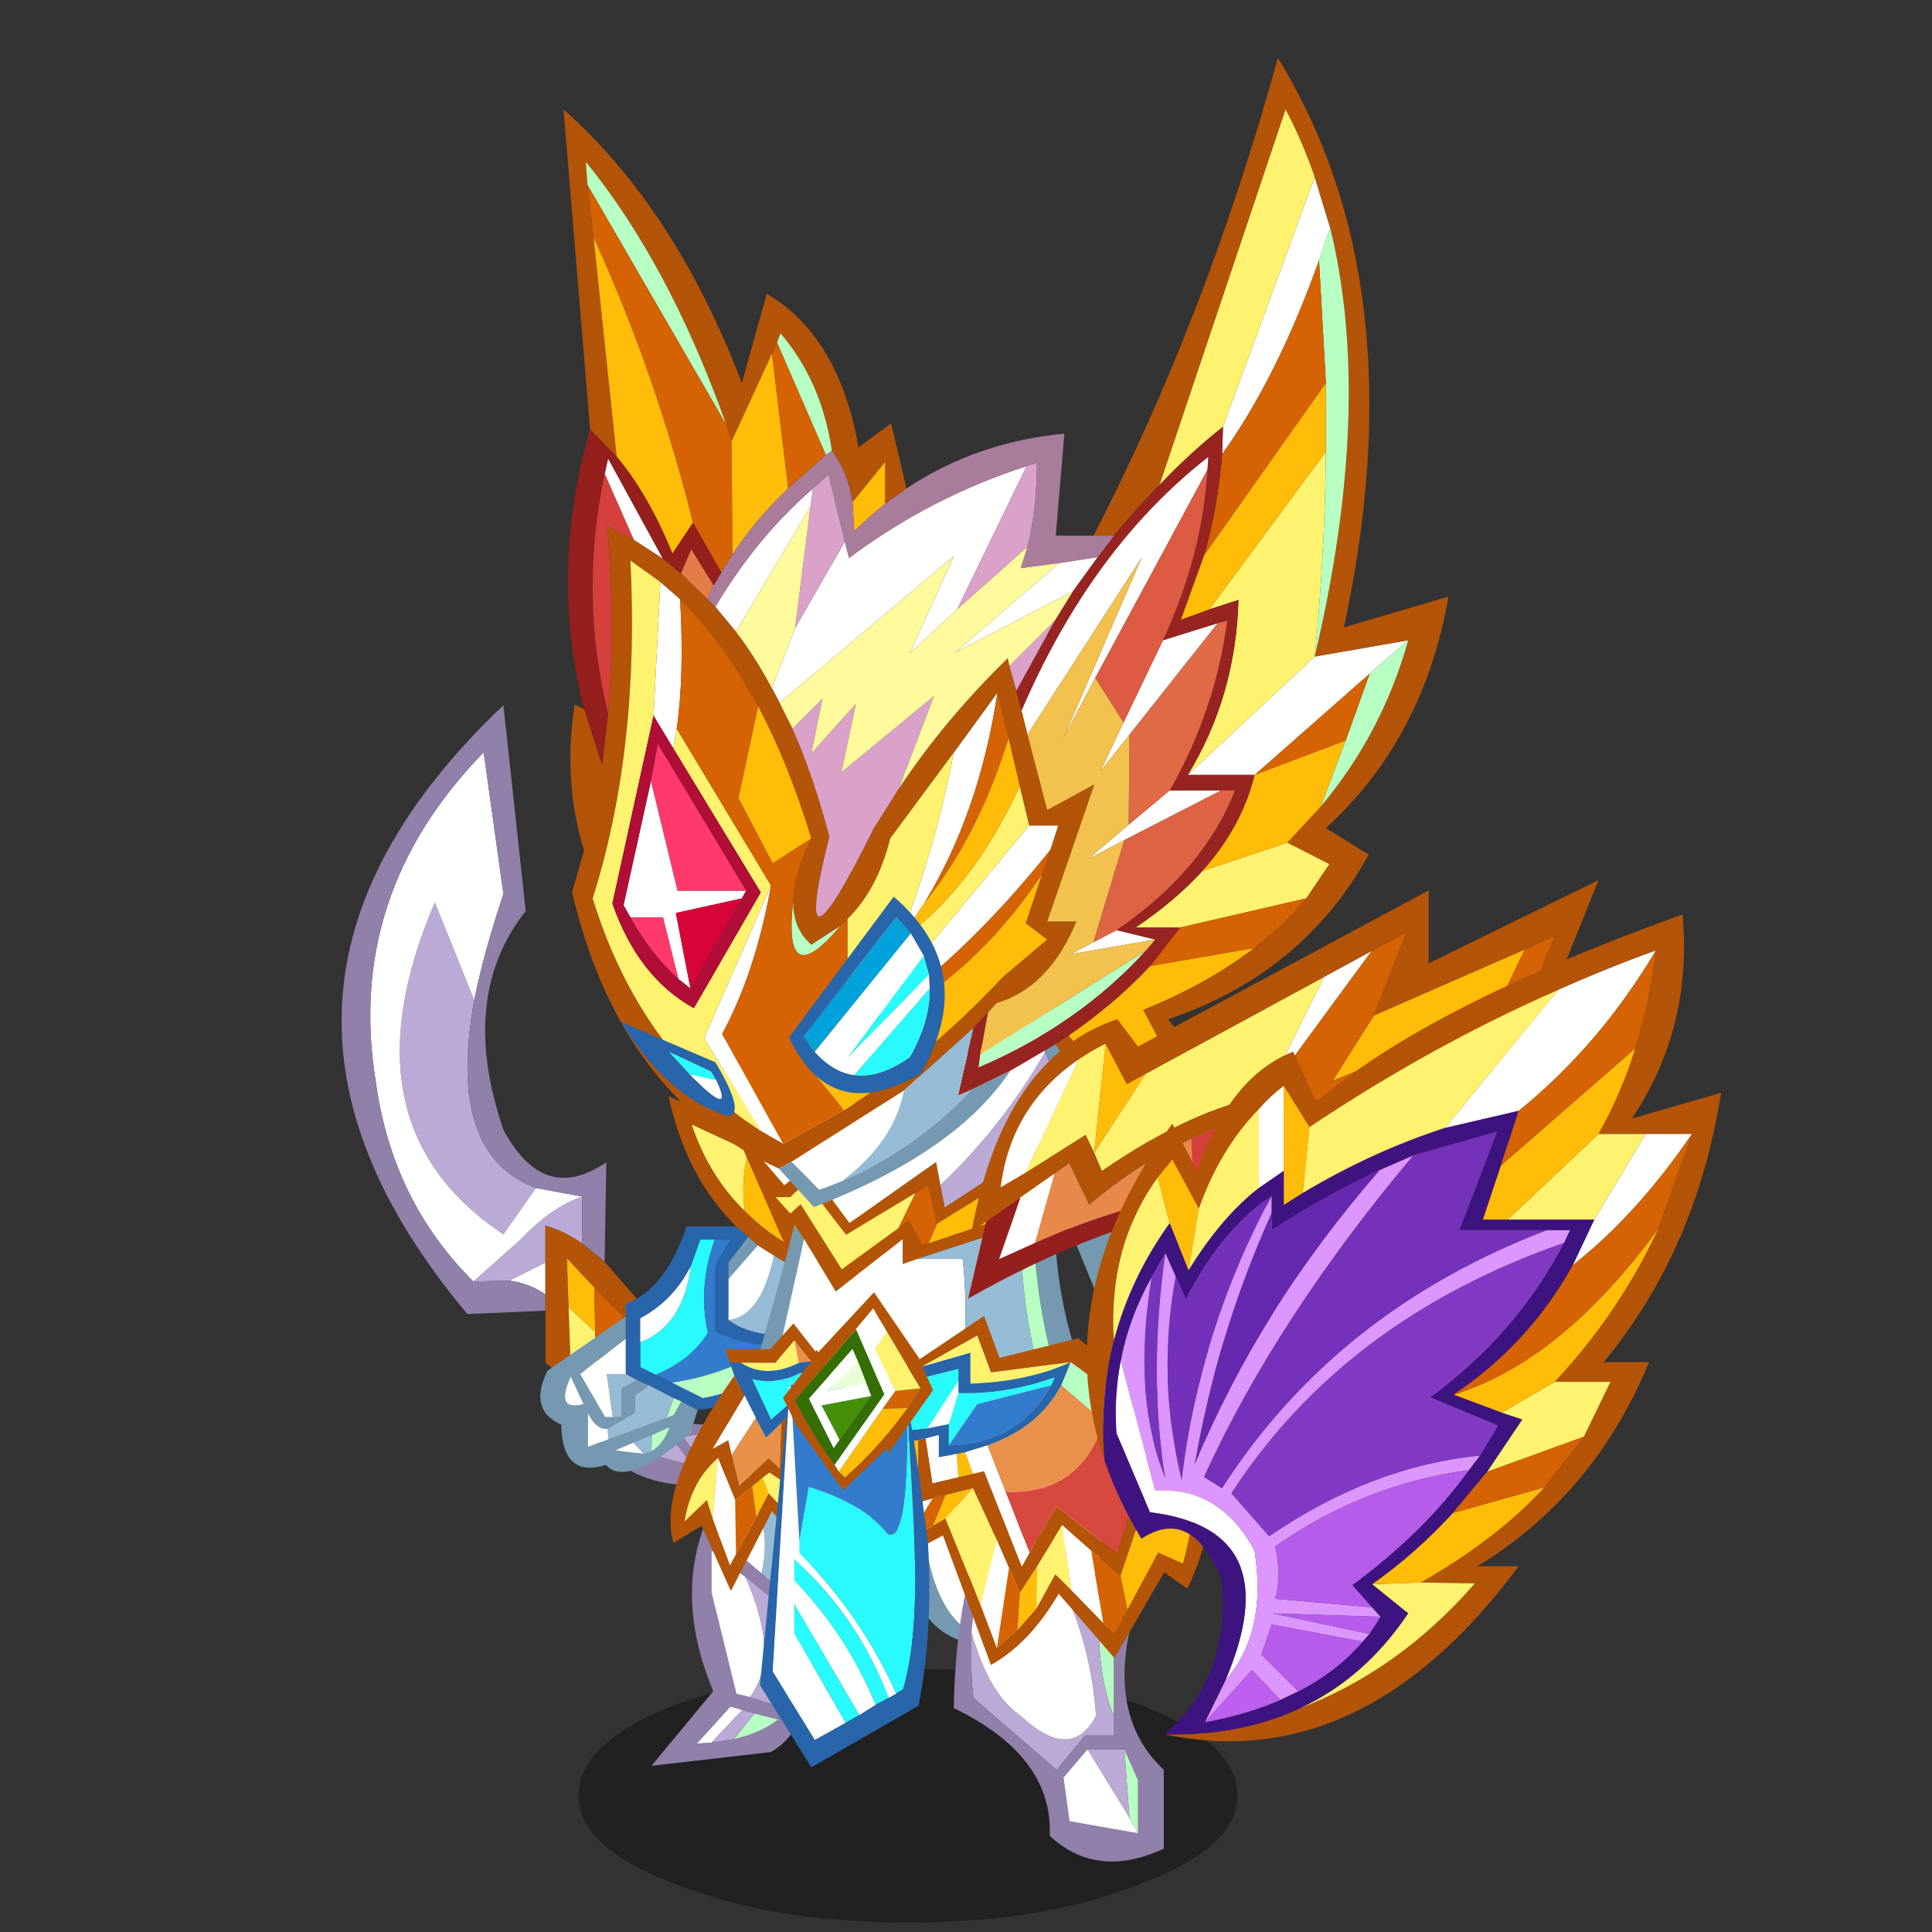 <svg xmlns:ffdec="https://www.free-decompiler.com/flash" xmlns:xlink="http://www.w3.org/1999/xlink" ffdec:objectType="frame" height="90" width="90" xmlns="http://www.w3.org/2000/svg"><rect width="100%" height="100%" fill="#333333" stroke="none"/><use ffdec:characterId="1" height="9.8" transform="matrix(.553 0 0 1.207 26.954 77.735)" width="55.5" xlink:href="#a"/><use ffdec:characterId="3" height="45.5" transform="translate(15.9 32.85) scale(.799)" width="24.85" xlink:href="#b"/><use ffdec:characterId="5" height="26.8" transform="translate(25.15 47.15) scale(.799)" width="21" xlink:href="#c"/><use ffdec:characterId="7" height="30" transform="translate(41.55 62.75) scale(.799)" width="15.85" xlink:href="#d"/><use ffdec:characterId="9" height="29.8" transform="translate(33.9 46.9) scale(.799)" width="22.6" xlink:href="#e"/><use ffdec:characterId="11" height="22.85" transform="translate(30.35 64) scale(.799)" width="12.55" xlink:href="#f"/><use ffdec:characterId="13" height="67" transform="translate(26.25 2.7) scale(.799)" width="51.6" xlink:href="#g"/><use ffdec:characterId="15" height="20.35" transform="translate(39.65 61.3) scale(.799)" width="21.6" xlink:href="#h"/><use ffdec:characterId="17" height="15.6" transform="translate(31.25 61.65) scale(.799)" width="14.8" xlink:href="#i"/><use ffdec:characterId="19" height="50.2" transform="translate(45.1 41) scale(.799)" width="43.9" xlink:href="#j"/><use ffdec:characterId="21" height="27.7" transform="translate(35.4 60.2) scale(.799)" width="10.1" xlink:href="#k"/><defs><use ffdec:characterId="2" height="45.5" width="24.85" xlink:href="#l" id="b"/><use ffdec:characterId="4" height="26.8" width="21" xlink:href="#m" id="c"/><use ffdec:characterId="6" height="30" width="15.85" xlink:href="#n" id="d"/><use ffdec:characterId="8" height="29.8" width="22.6" xlink:href="#o" id="e"/><use ffdec:characterId="10" height="22.85" width="12.55" xlink:href="#p" id="f"/><use ffdec:characterId="12" height="67" width="51.6" xlink:href="#q" id="g"/><use ffdec:characterId="14" height="20.35" width="21.6" xlink:href="#r" id="h"/><use ffdec:characterId="16" height="15.6" width="14.8" xlink:href="#s" id="i"/><use ffdec:characterId="18" height="50.2" width="43.9" xlink:href="#t" id="j"/><use ffdec:characterId="20" height="27.7" width="10.1" xlink:href="#u" id="k"/><g id="l" fill-rule="evenodd"><path d="m11.35 28.15-1.9 2.7q-9.55-6.35-4-19.35l2.3 5.7q-1.65 9 3.6 10.95M7.7 33.6l2.7-2.4q1.85-1.95 3.65-2.55v2.75q-1.05-.75-2.15-1.05v2.15l-2.1 1.05-2.1.05m12.8 10.75-1.9-.5.75-1.05 1.15 1.55m1.95.3-.8.3-1.75-2.3 3.95-.65-1.4 2.65" fill="#bbaad5"/><path d="m7.75 17.2-2.3-5.7q-5.55 13 4 19.35l1.9-2.7 2.7.5q-1.8.6-3.65 2.55l-2.7 2.4Q2.95 28.9 2 21.9.25 11 8.3 2.75L9.45 11q-1.15 3.45-1.7 6.2m4.15 17.15q-.95-.65-2.1-.8l2.1-1.05v1.85" fill="#fff"/><path d="M11.35 28.15Q6.1 26.2 7.75 17.2q.55-2.75 1.7-6.2L8.3 2.75Q.25 11 2 21.9q.95 7 5.7 11.7l2.1-.05q1.15.15 2.1.8v.95l-4.55.2Q-8.3 16.85 9.45 0l1.3 12q-3.95 5-1.3 12.75 2.35 4.4 6 1.9l-.1 5.8-1.3-1.05v-2.75l-2.7-.5m6 11.85q2 3.2 7.5 1.1l-2.3 4.3q-7.65.8-7.95-5l2.75 2.05V40m3.15 4.35-1.15-1.55-.75 1.05 1.9.5m1.95.3 1.4-2.65-3.95.65 1.75 2.3.8-.3" fill="#9080aa"/><path d="m15.35 32.45 2 2.3v7.7L14.6 40.4l-2.7-2.05v-8q1.1.3 2.15 1.05l1.3 1.05m-.6 1.5-1.6-1.7.1 2.85.1 2.8 1.5 1.25 1.55 1.3V35.6l-1.65-1.65" fill="#b35408"/><path d="m13.25 35.1-.1-2.85 1.6 1.7.05 2.6-1.55-1.45" fill="#ffbc09"/><path d="m14.85 39.15-1.5-1.25-.1-2.8 1.55 1.45.05 2.6" fill="#fff26f"/><path d="m14.75 33.95 1.65 1.65v4.85l-1.55-1.3-.05-2.6-.05-2.6" fill="#d56203"/></g><g id="m" fill-rule="evenodd"><path d="M10.2 13.25q-1 2.8-.4 5.45-1 1.6-3.05 2.45l-.9-.45v-1.45q2.5-.95 2.95-4.45l.55-1.55h.85" fill="#28faff"/><path d="M14.95 18.55q.7-1.5 1-3.5l-2.65-1.8H9.35L8.8 14.8q-1 2-2.95 3.05v2.85l.9.45.95.45 1.8.9q3.85-.65 5.45-3.95M5 17.75V17q2.3-.8 3.55-4.5h5.6L16.7 15l-1.65 5q-2.45 2.85-5.85 3.2l-.95-.5-.45-.2-1.45-.75-.7-.3L5 21.1v-3.35" fill="#2865aa"/><path d="m9.2 23.2-.45 1.4q-3.7 3.15-4.9 1.8-2.55.8-2.6-2.35-1.95-.85-.8-3.15L5 17.75v1.3L2.35 21.1l1.45 2.5h.95v-1.65l.9-.5.7.3-.8.6v1l-1.6.95q-.7.05-1.15-.95v2L4 24.9l3.4-1.25.4-.15.45-.8.95.5m-2.65 1.45-1.1.45-1.05.45 1.65.2.45-.15q.7-.4 1.05-1.4l-1 .45m-4-1.8-.75-1.6q-.95 2.05.75 1.6" fill="#7599b0"/><path d="M5 19.05v2.05H3.9l.35 2.5H3.8l-1.45-2.5L5 19.05m3.8-4.25q-.45 3.5-2.95 4.45v-1.4Q7.8 16.8 8.8 14.8M5.45 25.1l.6.65-1.65-.2 1.05-.45m-1.5-.8.05.6-1.2.45v-2q.45 1 1.15.95m-1.4-1.45q-1.7.45-.75-1.6l.75 1.6" fill="#fff"/><path d="M10.2 13.25h3.1l2.65 1.8q-.3 2-1 3.5-3.45 2.5-7.25 3.05l-.95-.45Q8.8 20.3 9.8 18.7q-.6-2.65.4-5.45" fill="#337bcd"/><path d="m5 21.1.65.35-.9.5v1.65h-.5l-.35-2.5H5m1.35.65 1.45.75-.4 1.15L4 24.9l-.05-.6 1.6-.95v-1l.8-.6m.2 2.9-.05.95-.45.15-.6-.65 1.1-.45" fill="#96bcd5"/><path d="M7.7 21.6q3.8-.55 7.25-3.05-1.6 3.3-5.45 3.95l-1.8-.9m.1.9.45.2-.45.8-.4.15.4-1.15m-1.3 3.1.05-.95 1-.45q-.35 1-1.05 1.4" fill="#b7ffc3"/><path d="M11.5 12.55Q8.55 9.7 7.5 4.9l3.45 1.5-.9-6.4Q17.45 3.95 21 12.55l-.05.15q-3-5.05-6.8-8.2-1.25-1.1-2.6-1.95V7.8l-2.7-1.25q1 3 3.1 5.05 2.7 2.7 7.25 3.85l-.45.75-2.05-.55-.55-.2-1.75-.8-.75-.45-.95-.6-.55-.5-.65-.55" fill="#b35408"/><path d="M11.95 11.6q-2.1-2.05-3.1-5.05l2.7 1.25V2.55q1.35.85 2.6 1.95-2.75 3.3-2.2 7.1" fill="#fff26f"/><path d="m11.5 12.55.65.55L11 14.6v3.35q.9.65 2.1.8l1.25.05 1.8-3.35.55.2-1.9 3.65q-2.45.4-4.6-.7v-3.8l1.3-2.25" fill="#2865aa"/><path d="m12.15 13.1.55.5-1.7 1.95v-.95l1.15-1.5m2.25 1.55 1.75.8-1.8 3.35-1.25-.05 1.3-4.1" fill="#7599b0"/><path d="m12.7 13.6.95.6q-.75 3.55-2.65 3.75v-2.4l1.7-1.95" fill="#fff"/><path d="m13.65 14.2.75.45-1.3 4.1q-1.2-.15-2.1-.8 1.9-.2 2.65-3.75" fill="#96bcd5"/><path d="M19.2 15.45q-4.55-1.15-7.25-3.85-.55-3.8 2.2-7.1 3.8 3.15 6.8 8.2l-1.75 2.75" fill="#ffbc09"/></g><g id="n" fill-rule="evenodd"><path d="M6.7 17.2Q-.2 18.55 0 5.85q.95-2.1 2.05-3.45Q.45 17.15 6.7 17.2" fill="#7599b0"/><path d="M6.7 17.2Q.45 17.15 2.05 2.4 5.3-1.55 9.95.95q6 14.45-3.25 16.25" fill="#fff"/><path d="M12.95 21.55q-1.1-2.65-.85-7.05l.85 1.3v5.75" fill="#b5fac2"/><path d="M5.75 9.75q5.65 1.35 8.1 6.8-1.1 5.2 2 8.1v4.6q-3.9 1.8-6.65-.75.2-4.65-5.6-7.45.15-7.1 2.15-11.3m-1.1 6.9q-.1 1.85.1 3.8l4.85 4.2 1.65-2h1.7V15.8l-.85-1.3q-1.55-2.05-3.55-3.05-1.15-.6-2.45-.8-1.2 2.85-1.45 6m8.9 6.8H11.4L10 25.1l.35 2.55 4 .7v-3.1l-.8-1.8" fill="#9080aa"/><path d="M12.95 21.55v1.1h-1.7l-1.65 2-4.85-4.2q-.2-1.95-.1-3.8 1 3.6 2.85 4.85 2.95 2.75 4.4 0-.4-5.55-3.35-10.05 2 1 3.55 3.05-.25 4.4.85 7.05m-1.55 1.9h2.15l.3 4-2.45-4" fill="#bbaad5"/><path d="M8.55 11.45q2.95 4.5 3.35 10.05-1.45 2.75-4.4 0-1.85-1.25-2.85-4.85.25-3.15 1.45-6 1.3.2 2.45.8m2.85 12 2.45 4 .5.9-4-.7L10 25.1l1.4-1.65" fill="#fff"/><path d="m13.85 27.45-.3-4 .8 1.8v3.1l-.5-.9" fill="#b7ffc3"/></g><g id="o" fill-rule="evenodd"><path d="m18.5 2.65-.8-1.9L18.85 0l2 4.35-.95 2.6-1.05.7.7-2.6-1.05-2.4m.6 9.4q-.2 6.45 3.5 13.7l-1.25.55q-3.3-5.5-3.55-13.8l1.3-.45M1.75 25.7q-.5-1.15-.7-2.6l2.45-8.85.4-1.55.55.85-2.7 12.15" fill="#7599b0"/><path d="M1.8 6.8v1.85l1.5 1.75 1.35-1.1 2.45 3.3 5.05-3.55.25 1.35.25 1.3 6.2-4.05 1.05-.7-.25 1.1q-.5 1.95-.55 4l-1.3.45-.75.25-6 1.95-.85.3v-1.45L6.3 16.6l-1.85-3.05-.55-.85-.4 1.55-3.5-8V5.9q.8.9 1.8.9m9.9 7 6.65-2.25.45-3-6.6 4.1-.5-2.25-.75.45L6.9 13.3l-2.35-3.05-.9.85H2.8l.85.95.6-.55 2.4 3.8 3.3-2.4.6-.45.8 1.45.35-.1" fill="#b35408"/><path d="m12.2 12.65 6.6-4.1-.45 3-6.65 2.25.5-1.15" fill="#ffbc09"/><path d="M12.4 10.4q3.55-3.35 6.1-7.75l1.05 2.4-.7 2.6-6.2 4.05-.25-1.3" fill="#bbaad5"/><path d="m12.2 12.65-.5 1.15-.35.1-.8-1.45-.6.45 1-2.05.75-.45.5 2.25" fill="#d56203"/><path d="m17.7.75.8 1.9q-2.55 4.4-6.1 7.75l-.25-1.35L7.1 12.6 4.65 9.3 3.3 10.4 1.8 8.65V6.8h.05q4.05 0 11.85-3.9l4-2.15m-6.25 28.8q-7.55 1.2-9.7-3.85l2.7-12.15L6.3 16.6l3.9-3.05V15l.85-.3h2.65q.8 7.6-2.25 14.85" fill="#fff"/><path d="M20.3 26.8q-5.1 2.1-8.85 2.75Q14.5 22.3 13.7 14.7h-2.65l6-1.95q.1 8.15 3.25 14.05" fill="#96bcd5"/><path d="m21.35 26.3-1.05.5q-3.15-5.9-3.25-14.05l.75-.25q.25 8.3 3.55 13.8" fill="#b7ffc3"/><path d="m9.95 12.9-3.3 2.4-2.4-3.8-.6.55-.85-.95h.85l.9-.85L6.9 13.3l4.05-2.45-1 2.05" fill="#fff26f"/></g><g id="p" fill-rule="evenodd"><path d="m4 11.4-.65-1.3Q2.5 4.05 8.25 0l.35.6Q5.5 2.95 4.4 5.85 3.45 8.4 4 11.4m8-5.3.55.9-4.75 7.7-.55-.25L12 6.1" fill="#7599b0"/><path d="M4.4 5.85Q5.5 2.95 8.6.6L12 6.1l-4.75 8.35-1.45-.9q2.15-5.25-1.4-7.7" fill="#96bcd5"/><path d="M4 11.4q-.55-3 .4-5.55 3.55 2.45 1.4 7.7Q4.75 12.7 4 11.4" fill="#fff"/><path d="M5.45 11.85 3.5 10.3v2.45l1.45 5.9.8.2 1.4.45.7.2Q8.9 17.45 9 14.65l-.7-.5-2.85-2.3m4.1 2.45q.2 6.2-2.6 7.75l-6.95.8 3.6-4.35q-2.2-5.25-.5-9.7l6.45 5.5M3.5 21.5l1.3-.2q1.55-.35 2.6-1.15L6 19.8l-.7-.2-.7-.2-1.95 2.15.85-.05" fill="#9080aa"/><path d="m5.75 18.85-.8-.2-1.45-5.9V10.3l1.95 1.55q2.1 4.55.3 7m-.45.75-1.8 1.9-.85.05L4.6 19.4l.7.2" fill="#fff"/><path d="m8.3 14.15.7.5q-.1 2.8-1.15 4.85l-.7-.2q1.5-1.5 1.15-5.15M4.8 21.3 6 19.8l1.4.35q-1.05.8-2.6 1.15" fill="#b7ffc3"/><path d="m5.45 11.85 2.85 2.3q.35 3.65-1.15 5.15l-1.4-.45q1.8-2.45-.3-7M3.5 21.5l1.8-1.9.7.2-1.2 1.5-1.3.2" fill="#bbaad5"/></g><g id="q" fill-rule="evenodd"><path d="m43.8 6.95.9 2.95-.65 1.9q-2.45 6.85-5.65 11.3l.05-1.6L43.8 6.95m0 27.95 5.45-.95L47 35.9l-6.7 5.9h-3.9l7.4-6.9m-17.1 3.15q4.1-9.5 10.9-14.8l-.05.75L31 36.15l-1.85 3.5 4.55-10.5-6.65 10.3-.35-1.4m8.25-4.1 3.2-1-5.15 6.5-1.7 2.15 1.35-2.85 2.3-4.8m.4 8.75h3l-5.65 2.9-2.1 1.1 2.35-2 2.4-2m-3.1 8.15 2.25.55-4.9.85 1.3-.7 1.35-.7m-3.35-21.4 2.25-.35-1.45 2-6.85 3.55 6.05-5.2M8.85 32q2.45-4.1 5.7-6.9l-.15 1.05-4.35 7.3L8.85 32m7.55-3.8.25.95Q21.4 25.6 27 23.8l-4.05 8.35-2.75 2.55 2.55-5.65L12.6 37.6l-.45-.85 1.35-3.5 2.9-5.05m10.75 16.55h1.7l-.45 1.4q-5.25 6.6-11 10.35l9.75-11.75M12.8 63.3l-1.3-.75-3.3-5.4 3.9-8.9q-.9 5.05-2.85 8.65l3.55 6.4M5.65 30.55l1.15 1q.25 4.45-.2 7.55l-.2 1.15-1.15-1.9.4-7.8m17.1 9.95L25.3 37q-1.05 7-4.25 12.25l-1.5 2.25q2.1-5.2 3.2-11m-2.9 19.7q-.6 3.05-3.65 5.3l-1.3.5-1.6-1.65 6.55-4.15M5.8 29.2l-1.7-1.1-1.7-3.85.2-.9 3.2 5.85m4.85 19.35-.25.45-3.85.85.85 4.4-.7-.55-.9-3.6H3.9l-.4-.7 1.6-7.25 1.55 6.4h4" fill="#fff"/><path d="m44.7 9.9-.9-2.95Q43.1 4.9 42.1 3l-7.35 21.9q-1.4 1.4-2.65 2.95h-1.2Q37.45 15.2 41.65 0q8.15 13.25 3.85 33.2l6.1-1.8q-1.45 8.3-7.15 13.5l2.5 1.55q-3.85 6.95-11.7 9.6l1.7 2.1q-5.35 4.55-8.25-.65l.75-.5q2.7 3.3 5.7 1.05L33.8 55.5q3.8-1.55 6.45-3.6 1.8-1.35 3.05-2.9l1.35-2-2.45-1.25 1.95-2.1q3.6-4.3 5.1-9.7l-5.45.95q3.45-14.6.9-25m-18 28.15.35 1.4 1.15 4.4 2.75-1.5-2.75 8h1.7q-1.6 3.85-4.65 4.75l-.5.55-.85.9-4.05 3.65-6.55 4.15-.75.4Q3.3 60.55.5 48.65l.7-2.45q-1.25-4-.55-8.5l.55.25 1.05 3.25.35-3q.45-5.1-.05-10.9l1.55.8 1.7 1.1 1.05.85 1.5 1.45.5.5 1.2 1.45q1.15 1.5 2.1 3.3l.45.85.75 1.5q1.25 2.85 2.15 6.3-2.4 9.55 2.6-.5l1.45-2.3q2.7-4.05 6.35-7.6l.1.45.4 1.45.3 1.15M20 25.1l-1.25.9v-2.45l-1.9 2.35q-.25-1.7-1.2-3-.6-4.05-3-6.85l-.2.55-.3.65-2.35 5.1-.3-.95Q6.15 12 1.3 6.05l.1 1.35.35 3.05 1.35 12.8-1.55-1.6L0 3q6.5 5.75 10.4 15.95l1.45-5.2q4.2 2.45 5.35 8.95l1.9-1.4.9 3.8m8.4 21.05.45-1.4h-1.7l-.55-2.3-.65-2.8L25.3 37l-2.55 3.5-3.7 5q-.75 3-2.5 4.7l-.4.4-1.7 1.1q-1.1-.95-1.05-2.6v-.15q.1-1.45 1.05-3.45-1.35-4.4-3.1-7.7Q9.3 34 6.8 31.55l-1.15-1L3.9 29.3q.55 11-2.2 19.7 2.8 9.05 9.8 13.55l1.3.75 3.55-1.95q4.9-3.1 9.25-7.75l2.6-2.2-1.25-.95.95-2.85.5-1.45" fill="#b35408"/><path d="M43.8 6.95 38.45 21.5q-1.95 1.55-3.7 3.4L42.1 3q1 1.9 1.7 3.95m-1.6 38.8L44.65 47l-1.35 2-7.35 1.7h-2.6q2.3-1.55 3.9-3.3l4.95-1.65m2.25-22.8q-.05 5.9-.65 11.95l-7.4 6.9q2.8-4.6 2.95-10.2l-1.7.55 6.8-9.2m-17.3 21.8L17.4 56.5h-.05l-.8-.9v-5.4q1.75-1.7 2.5-4.7l3.7-5q-1.1 5.8-3.2 11 4.25-2.95 7.05-9.05l.55 2.3M11.5 62.55q-7-4.5-9.8-13.55 2.75-8.7 2.2-19.7l1.75 1.25-.4 7.8-2.4 10.95q1.5 4.3 4.75 6.1l3.9-6.75-5.1-8.4.2-1.15 5.5 9.15-3.9 8.9 3.3 5.4" fill="#fff26f"/><path d="m44.05 11.8.65-1.9q2.55 10.4-.9 25 .6-6.05.65-11.95v-4l-.4-7.15m5.2 22.15q-1.5 5.4-5.1 9.7l1.45-3.85 1.4-3.9 2.25-1.95m-15.3 18.1q-3.9 4.3-9.75 6.8l.1-.75 9.65-6.05M15.65 22.9l-.35.25-2.85-6.55.2-.55q2.4 2.8 3 6.85M13.4 49.1q-.05 1.65 1.05 2.6l1.7-1.1q-3.4 4.05-2.75-1.5M1.4 7.4l-.1-1.35Q6.15 12 9.5 21.4l-8.1-14" fill="#b7ffc3"/><path d="M38.4 23.1q3.2-4.45 5.65-11.3l.4 7.15L37.35 29q.8-2.8 1.05-5.9M43.3 49q-1.25 1.55-3.05 2.9l-6.05 1.05 1.75-2.25L43.3 49m-3-7.2 6.7-5.9-1.4 3.9-5.3 2m-25-18.65-2.2 1.95-.95-7.85.3-.65 2.85 6.55m-5.45 5.8L9.2 30l-1.65-2.9q-2.15-8.65-5.8-16.65L1.4 7.4l8.1 14 .3.95.05 6.6M17.4 56.5q5.75-3.75 11-10.35l-.5 1.45q-4.75 7.05-11.4 9.45l.85-.55h.05m-1.05 4.85L12.8 63.3l-3.55-6.4q1.95-3.6 2.85-8.65L6.6 39.1q.45-3.1.2-7.55Q9.3 34 11.35 37.8l-1.15 5.35 2 3.8 2.25-1.45q-.95 2-1.05 3.45v.15q-.65 5.55 2.75 1.5l.4-.4v4.3l-2.75 3.7 2.55 3.15M25.3 37l.65 2.65q-1.75 5.7-4.9 9.6Q24.25 44 25.3 37" fill="#d56203"/><path d="m38.45 21.5-.05 1.6q-.25 3.1-1.05 5.9L36 32.75l1.65-.6 1.7-.55q-.15 5.6-2.95 10.2h3.9q-.75 3.05-3.05 5.6-1.6 1.75-3.9 3.3h2.6l-1.75 2.25q-2 2.15-4.75 4.05l-.75.5-2.65 1.55-2.25 1.1-.8.35.9-3.95.85-.9-.45 2.45-.1.75q5.85-2.5 9.75-6.8l.55-.65-2.25-.55q5.1-3.5 6.9-8.15h-3.8q2.65-4.65 3.35-9.9l-.55.15-3.2 1q2.3-4.95 2.6-9.95l.05-.75q-6.8 5.3-10.9 14.8l-.3-1.15 2.25-4.1 1.05-1.7 1.45-2 .95-1.25q1.25-1.55 2.65-2.95 1.75-1.85 3.7-3.4" fill="#972421"/><path d="m38.15 32.95.55-.15q-.7 5.25-3.35 9.9l-2.4 2 .05-5.25 5.15-6.5" fill="#e06a45"/><path d="m44.15 43.65-1.95 2.1-4.95 1.65q2.3-2.55 3.05-5.6l5.3-2-1.45 3.85m-3.9 8.25q-2.65 2.05-6.45 3.6l1.35 2.55q-3 2.25-5.7-1.05 2.75-1.9 4.75-4.05l6.05-1.05m4.2-32.95v4l-6.8 9.2-1.65.6L37.35 29l7.1-10.05M18.75 26q-.95.75-1.8 1.6l-.1-1.7 1.9-2.35V26m-5.65-.9q-1.9 1.8-3.25 3.85l-.05-6.6 2.35-5.1.95 7.85m14.8 22.5-.95 2.85 1.25.95-2.6 2.2q-4.35 4.65-9.25 7.75L13.8 58.2l2.75-3.7v1.1l.8.9-.85.55q6.65-2.4 11.4-9.45m-16.55-9.8q1.75 3.3 3.1 7.7l-2.25 1.45-2-3.8 1.15-5.35m14.6 1.85.65 2.8q-2.8 6.1-7.05 9.05l1.5-2.25q3.15-3.9 4.9-9.6m-24.2-29.2q3.65 8 5.8 16.65l-1.2 1.8q-1.4-3.45-3.25-5.65l-1.35-12.8" fill="#ffbc09"/><path d="M31 36.15 37.55 24q-.3 5-2.6 9.95l-2.3 4.8-1.65-2.6" fill="#dc5b42"/><path d="M30.9 27.85h1.2l-.95 1.25-2.25.35-2.25.3.4-1.25q.55-2.25.55-4.9l-.6.2q-5.6 1.8-10.35 5.35l-.25-.95-.95-3.9-.9.8q-3.25 2.8-5.7 6.9l-.5-.5h.05l.35-.75.45-.75.65-1.05q1.35-2.05 3.25-3.85l2.2-1.95.35-.25q.95 1.3 1.2 3l.1 1.7q.85-.85 1.8-1.6l1.25-.9q4.05-2.7 9.2-3.2l-.5 5.95h2.2" fill="#aa7c9c"/><path d="m27 23.8.6-.2q0 2.65-.55 4.9l-4.1 3.65L27 23.8m-12.45 1.3.9-.8.95 3.9-2.9 5.05.9-7.1.15-1.05M26 35.45l2.65-2.65-2.25 4.1-.4-1.45M13.35 39.1l1.75-1.75-.65 3.2 2.6-2.9-.85 4 5.4-4.45-2.05 5.4-1.45 2.3q-5 10.05-2.6.5-.9-3.45-2.15-6.3" fill="#daa1c9"/><path d="m27.05 28.5-.4 1.25 2.25-.3-6.05 5.2 6.85-3.55-1.05 1.7L26 35.45l-.1-.45q-3.65 3.55-6.35 7.6l2.05-5.4-5.4 4.45.85-4-2.6 2.9.65-3.2-1.75 1.75-.75-1.5 10.15-8.55-2.55 5.65 2.75-2.55 4.1-3.65m-14.9 8.25q-.95-1.8-2.1-3.3l4.35-7.3-.9 7.1-1.35 3.5" fill="#fffa9c"/><path d="m27.05 39.45 6.65-10.3-4.55 10.5 1.85-3.5 1.65 2.6-1.35 2.85 1.7-2.15-.05 5.25-2.35 2 2.1-1.1-1.8 5.95-1.3.7 4.9-.85-.55.65-9.65 6.05.45-2.45.5-.55q3.05-.9 4.65-4.75h-1.7l2.75-8-2.75 1.5-1.15-4.4" fill="#f3c14d"/><path d="M38.35 42.7h.8q-1.8 4.65-6.9 8.15l-1.35.7 1.8-5.95 5.65-2.9" fill="#de6344"/><path d="M23.9 56.55 23 60.5l.8-.35q-3.25 3.45-7.6 5.35 3.05-2.25 3.65-5.3l4.05-3.65" fill="#96bcd5"/><path d="m23.8 60.15 2.25-1.1Q22.9 63.8 14.6 67l-2.05-2.25.75-.4L14.9 66l1.3-.5q4.35-1.9 7.6-5.35" fill="#7599b0"/><path d="m9.2 30-.45.75-1.3-2.1-.6 1.4-1.05-.85-3.2-5.85-.2.9q-1.5 7.1.2 13.95l-.35 3-1.05-3.25q-2.05-8 .35-16.3l1.55 1.6q1.85 2.2 3.25 5.65l1.2-1.8L9.2 30" fill="#941f1c"/><path d="m8.75 30.75-.35.75h-.05l-1.5-1.45.6-1.4 1.3 2.1" fill="#e47c47"/><path d="m2.4 24.25 1.7 3.85-1.55-.8q.5 5.8.05 10.9-1.7-6.85-.2-13.95" fill="#d5403c"/><path d="m5.25 38.35 1.15 1.9 5.1 8.4-3.9 6.75q-3.25-1.8-4.75-6.1l2.4-10.95m5.4 10.2L5.5 40l-.4 2.15-1.6 7.25.4.7q1.2 2.15 2.8 3.6l.7.55 3-5.25.25-.45" fill="#b00e37"/><path d="M5.1 42.15 5.5 40l5.15 8.55h-4l-1.55-6.4M6.7 53.7q-1.6-1.45-2.8-3.6h1.9l.9 3.6" fill="#ff396c"/><path d="m10.4 49-3 5.25-.85-4.4L10.4 49" fill="#d70439"/><path d="m20.25 51.05-.85-.95-5.4 6.95.65.9q1.1 1.2 2.3 1.35 1.5.2 3.25-1.05 1.2-2.15 1.15-4l-.05-.8-.3-1.1-.75-1.3m.6 8.15q-5.25 3.1-7.7-2.1l6.1-8.2q5 4.3 1.6 10.3m-11.95.4-.3-.5-2.45-1.15 1.2 1.3q2.65 2.7 1.55.35m.7 2.1q-3.55-1.1-6.25-5.5l5.5 2.35q1.8 3 .75 3.15" fill="#2865aa"/><path d="m14.65 57.95-.65-.9 5.4-6.95.85.95-5.6 6.9" fill="#01a1db"/><path d="m20.25 51.05.75 1.3-4.45 5.95 4.75-4.85.05.8-4.4 5.05q-1.2-.15-2.3-1.35l5.6-6.9m-12.9 8.2 1.55.35q1.1 2.35-1.55-.35" fill="#fff"/><path d="m21 52.35.3 1.1-4.75 4.85L21 52.35m.35 1.9q.05 1.85-1.15 4-1.75 1.25-3.25 1.05l4.4-5.05m-14 5-1.2-1.3L8.6 59.1l.3.5-1.55-.35" fill="#28faff"/></g><g id="r" fill-rule="evenodd"><path d="M1.35 4.3 7.75 0l.9 2.45 4.6-1.15 4.65 4.1 3.65-1.95q.25 7.95-1.95 12.45l-1.35-.95-2.9 5-3.25-3.75q-1.7 2.9-3.95 4.15l-2.8-7.55-3.25 1.75-.25-7.25v-.2l.75.4h.1v5.95l.5-.3 1.6-.95.7-.4 2.05 5.05.95 2.5 1.2-1.05 1.1-1.25 1.1-2 .95.95 1.85 1.9.65.6.75-1.35 1.8-3.35 1.45.65q1.1-4.3 1.5-9.5l-2.05 1-3.1 9.2L14 13.7l-1.7-1.5-1.45 2.4-1 1.55-.65-1.45-.7-1.6-1.4-3.05-1.6.4-.75.2-.85.25V7.25l.45-.1.4 2.6 1.5-.35.85-.2.65-.15 2.2 5.55.45-.8 1.55-2.7 3.55 2.75 1.75-5.5.65-2-5.1-3.65-4.65.6-.8-2.15-3.2 1.8-2.8 1.35" fill="#b35408"/><path d="m4.15 2.95 3.2-1.8.8 2.15 4.65-.6q-2.55 1.15-5.85 1.25v-1.8l-2.8.8m-.25 6.1v1.85l-1.2 1.15V8.9l1.2.15m3.2 1 1.4 3.05-.95 3.75L5.5 11.8l1.6-1.75m3.75 4.55 1.45-2.4.55 3.8-.95-.95-1.1 2 .05-2.45" fill="#fff26f"/><path d="m1.85 7.3-1.3-.35 3.9-.4L5.7 6.3v1.25q4.05-.1 5.95-3.5l.2-.45q-2.9 1-5.6.9V3.1l-4.4 1.1 1.85-.55-2.35.65 2.8-1.35 2.8-.8v1.8q3.3-.1 5.85-1.25l-.55 1.35q-1.3 2.45-4.3 3.5l-1.3.4-.5.1-1.05.2v-1.3l-.75.2-.45.1-1.2.25h-.1l-.75-.4v.2" fill="#2865aa"/><path d="m10.4 13.8-.45.8-2.2-5.55-.65.15-.45-1.25 1.3-.4L9 10.25l1.4 3.55M6.25 9.4l-1.5.35-.4-2.6.75-.2v1.3l1.05-.2.1 1.35M3.9 10.9l.85-.25-1.55 2.5-.5.3v-1.4l1.2-1.15m4.6 2.2.7 1.6-.7 4.65-.95-2.5.95-3.75m3.8-.9 1.7 1.5.7 4.2-1.85-1.9-.55-3.8M6.25 3.8v.7L5.7 6.3l-1.25.25 1.8-2.75" fill="#fff"/><path d="m.55 6.95-.55.1L1.85 4.2l4.4-1.1v.7l-1.8 2.75-3.9.4m5.7-2.45q2.7.1 5.6-.9l-.2.45-4.3 1.1-1.65 2.4V6.3l.55-1.8" fill="#28faff"/><path d="m7.1 9.2-.85.2-.1-1.35.5-.1.45 1.25M3.9 7.25v1.8L2.7 8.9V7.5l1.2-.25m1.6 3.2 1.6-.4-1.6 1.75-.7.4.7-1.75m4.35 5.7 1-1.55-.05 2.45-1.1 1.25.15-2.15m5.85-1 3.1-9.2 2.05-1q-.4 5.2-1.5 9.5l-1.45-.65-1.8 3.35-.4-2" fill="#ffbc09"/><path d="M11.65 4.05q-1.9 3.4-5.95 3.5l1.65-2.4 4.3-1.1" fill="#337bcd"/><path d="m4.75 10.65.75-.2-.7 1.75-1.6.95 1.55-2.5M9.2 14.7l.65 1.45-.15 2.15-1.2 1.05.7-4.65m4.8-1 1.7 1.45.4 2-.75 1.35-.65-.6-.7-4.2" fill="#d56203"/><path d="m12.8 2.7 5.1 3.65-.65 2-2.5-2.15-2.5-2.15.55-1.35" fill="#b7ffc3"/><path d="m17.25 8.35-1.75 5.5-3.55-2.75-1.55 2.7L9 10.25q4.3.2 5.75-4.05l2.5 2.15" fill="#d7493e"/><path d="m12.25 4.05 2.5 2.15Q13.3 10.45 9 10.25l-1.05-2.7q3-1.05 4.3-3.5" fill="#e9914a"/></g><g id="s" fill-rule="evenodd"><path d="m3.45 2.3-.3-.8H5.8L7.15 0 8.4 1.6l.85 1.3.05.1-.05.55-.05.1-1.8 9.1-1.5-1.8-2.4 4.65-1.7-3.8-1.65 1Q-.8 9.4 3.7 3.05l.6 1.15-1.85 3.1.9-.5.2.85.45 1.8 1.7-1.6.65.6.65.6.65-2.2-.45-.9 1.4-2.6.25-.25L8.8 3v-.05l-.65-.75L7.2 1 6.1 2.3H3.45M6.5 9.2l-.75-.5-.4.3-.6.5-1 .8-1-2.45q-1.6 1.4-1.95 3.7l1.3-1.25.35 1.1 1 2.7.35-.65 1.2-2.2.7-1.35.75.8.75.75V9.8l-.7-.6" fill="#b35408"/><path d="m7.2 1 .95 1.2-.7.1L7.2 1m-.85 7.45-.65-.6L4 9.45l-.45-1.8 1.4-2.15.6 1.15.9-.85-.1 2.65" fill="#e89048"/><path d="M4.1 2.3h2L7.2 1l.25 1.3q-1.9.95-3.35 0M5.35 9l.4-.3.75.5-.05 1.5-.75-.8-.35-.9m-2.9 2.4-.35-1.1-1.3 1.25q.35-2.3 1.95-3.7l-.3 3.55" fill="#fff26f"/><path d="m3.7 3.05-.25-.75h.65q1.45.95 3.35 0l.7-.1.65.75h-.05l-1.2-.05q-1.4.7-2.8.35l1.1 2.35L8.8 3 6.45 5.8l-.9.85-.6-1.15-.65-1.3-.6-1.15m11.1 0-.25-.5h.05l.2.5" fill="#2865aa"/><path d="M8.8 2.95V3L5.85 5.6l-1.1-2.35q1.4.35 2.8-.35l1.2.05h.05" fill="#28faff"/><path d="m8.6 3.35-1.4 2.6.45.9L7 9.05l-.65-.6.1-2.65L8.8 3l-.2.35" fill="#b05307" fill-opacity=".996"/><path d="m3.55 7.65-.2-.85-.9.5L4.3 4.2l.65 1.3-1.4 2.15m.25 5.8-.35.65-1-2.7.3-3.55 1 2.45.05 3.15" fill="#fff"/><path d="m6.5 9.2.7.6v1.65l-.75-.75.05-1.5M5 11.25l-1.2 2.2-.05-3.15 1-.8.25 1.75" fill="#d56203"/><path d="M5.7 9.9 5 11.25 4.75 9.5l.6-.5.35.9" fill="#ffbc09"/></g><g id="t" fill-rule="evenodd"><path d="m14.4 12.3 5.15 11.8-9.75 5.7-4.35-10.65 8.95-6.85" fill="#7599b0"/><path d="m1.05 19.9-.85.6Q2.05 10.35 8.7 8.1l1.2 1.6L26.85.6v4.25L36.75 0 32.5 10.6l-1.05.3-1.85.55-9.1 2.85-1.35-1.05Q16 13.65 13 15.1q-3.05 1.4-5.95 3.85L5.9 16.5l-.85.6-2 1.4-2 1.4m31.4-15.85-8.8 3.85 1.9-4.85-2.05 1.1-2.75 1.5-10.4 5.65-1.1.6L8 9.55q-.8.4-1.55.9-3.95 2.7-4.55 7.45l1.45-.85 3.5-2.2.5 1.05.45 1.05q5.4-3.7 9.5-4.35l4.4.35 9.9-3.3 2.6-6.4-1.75.8" fill="#b35408"/><path d="M32.45 4.05 30.6 7.9l-9.35 3.8 2.4-3.8 8.8-3.85M8 9.55l1.25 2.35 1.1-.6-3 4.6L8 9.55" fill="#ffbc09"/><path d="m23.65 7.9-2.4 3.8 9.35-3.8 1.85-3.85 1.75-.8-2.6 6.4-9.9 3.3-4.4-.35 6.2-8.45 2.05-1.1-1.9 4.85" fill="#d56203"/><path d="m3.05 18.5 2-1.4-1.15 4.05-2.1.95 1.25-3.6M23.5 4.15l-6.2 8.45 3.45-6.95 2.75-1.5m-17.05 6.3-3.1 6.6-1.45.85q.6-4.75 4.55-7.45" fill="#fff"/><path d="M13 15.1q3-1.45 6.15-1.85l1.35 1.05 9.1-2.85-3.8 5.8q-6.7-.25-12.65.95L13 15.1" fill="#d5403d"/><path d="m5.05 17.1.85-.6 1.15 2.45Q9.95 16.5 13 15.1l.15 3.1q-4.85 1-9.25 2.95l1.15-4.05" fill="#e8884b"/><path d="M20.75 5.65 17.3 12.6q-4.1.65-9.5 4.35l-.45-1.05-.5-1.05-3.5 2.2 3.1-6.6q.75-.5 1.55-.9l-.65 6.35 3-4.6 10.4-5.65" fill="#fff26f"/><path d="M31.45 10.9 26 18.95q-12.05-2.5-26 5.45l1.05-4.5 2-1.4-1.25 3.6 2.1-.95q4.4-1.95 9.25-2.95 5.95-1.2 12.65-.95l3.8-5.8 1.85-.55" fill="#941f1c"/><path d="M40.1 4.1q-2.9 1.05-5.7 2.3-7.4 3.25-14.5 8L18.4 12q-.8.6-1.45 1.35-2.25 2.3-3.5 5.8L11.9 16.3l-.85 1.05q-2.9 4-2.55 9.5-.85 3.35-.55 7-3.3-9.65 3.95-19.65l1.45 2.75q1.9-5.5 5.6-6.95l1.35 2.95Q26.65 7.4 41.65 2q.6 6.6-2.95 11.9l5.2-1.5q-1.45 9.2-6.85 15.7h2.65q-3.2 7.75-10 11.9h2.4Q23 52.25 11.45 49.8q4.35.1 7.75-1.45l.1-.05q5.8-2.2 10.25-7.3l-3.15-.05q4.45-2.55 7.2-5.55l2.3-2.95 1.55-3.2H34.2q3.75-4 6.05-8.95l1.95-5.5h-5.45q1.35-2.4 2.15-5 .85-2.7 1.2-5.7" fill="#b35408"/><path d="M34.4 6.4q2.8-1.25 5.7-2.3-3.3 5.55-8 9.35l-4.3 1 6.6-8.05m5.1 8.4h2.7q-3.2 4.7-6.95 7.65l1.25-2.65 3-5m-22.55-1.45q.65-.75 1.45-1.35v4.95l-1.45 1v-4.6M8.9 28l2 7.6q3.8-.25 5.8 3.5.75 4.75-1.7 7.55 3.75-8.8-4.4-9.8l-1.95-4.6q-.15-2.2.25-4.25" fill="#fff"/><path d="M36.75 14.8h2.75l-3 5h-5.05l5.3-5M34.2 29.25h3.25l-1.55 3.2-5.65 2.05 2.05-3.05-1.2-.4 3.1-1.8m-7.8 11.7 3.15.05q-4.45 5.1-10.25 7.3 3.8-1.75 6.35-5.55l-2.1-1.7 2.85-.1M8.5 26.85q-.35-5.5 2.55-9.5l.7 2.65q-2.3 3.2-3.25 6.85m4.95-7.7q1.25-3.5 3.5-5.8v4.6q-2.15 1.65-4.1 4.8l.6-3.6m6.45-4.75q7.1-4.75 14.5-8l-6.6 8.05q-4.2 1.35-8.3 3.8l.4-3.85" fill="#fff26f"/><path d="M38.9 9.8q-.8 2.6-2.15 5l-5.3 5H30l1.05-3.15L38.9 9.8m1.35 10.5q-2.3 4.95-6.05 8.95l-3.1 1.8L28.3 30q6.3-1.95 11.95-9.7M33.6 35.4q-2.75 3-7.2 5.55l-2.85.1q2.55-1.8 4.7-4.15l5.35-1.5M11.05 17.35l.85-1.05 1.55 2.85-.6 3.6-1.1-2.75-.7-2.65M18.4 12l1.5 2.4-.4 3.85-1.1.7V12" fill="#ffbc09"/><path d="m24 16.9 1.95-.85q-8 9.55-12.2 18.75l1.05.65Q21.45 25.1 33.75 20.4h1.35l-.35.75q-12.8 4.45-19.4 14.6l2.2 2.5q6-4.1 12.3-4.7l-.65.85q-6.1.8-11.3 4.45.4 1.7 0 3.05l5.65.5.5.55-6.3-.2 5.65 1.2-.4.45-5.3-1-.6 1.75 2.15 2.15-1.05.5-1.65-1.75-2.75 3.05 1.2-2.45q2.45-2.8 1.7-7.55-2-3.75-5.8-3.5l-2-7.6q.5-2.55 1.8-4.85-1.15 6.9.8 11.75-1-6.05 0-13.15l.6 1.35Q11 29 12.45 35q1.05-8.85 5.25-16.6v1q-3.15 6.95-4.5 14.7Q17 24.9 24 16.9" fill="#de96ff"/><path d="m19.3 48.3-.1.05q-3.4 1.55-7.75 1.45 3.95-3.45 3.3-9.1-1.75-4.2-4.65-2.3-1.35-2.25-2.15-4.55-.3-3.65.55-7 .95-3.65 3.25-6.85l1.1 2.75q1.95-3.15 4.1-4.8l1.45-1v2l1.1-.7q4.1-2.45 8.3-3.8l4.3-1-1.05 3.2L30 19.8h6.5l-1.25 2.65Q32.7 27.05 28.3 30l2.8 1.05 1.2.4-2.05 3.05-2 2.4q-2.15 2.35-4.7 4.15l2.1 1.7q-2.55 3.8-6.35 5.55m6.65-32.25L24 16.9q-3.1 1.4-6.3 3.5v-2q-2.95 2-5 6.05l-.6-1.35-.6-1.35-.8 1.4Q9.4 25.45 8.9 28q-.4 2.05-.25 4.25l1.95 4.6q8.15 1 4.4 9.8l-1.2 2.45q2.45-.45 4.4-1.3l1.05-.5q2.25-1.15 3.75-2.9l.4-.45.65-1-.5-.55-1.15-1.3q4.15-3.05 6.8-6.7l.65-.85 1.05-1.75-3.95-1.65q5-3.65 7.8-9l.35-.75h-6.45l2.2-5.75-4.9 1.4" fill="#3e1481" fill-opacity=".992"/><path d="M24 16.9q-7 8-10.8 17.2 1.35-7.75 4.5-14.7v1q3.2-2.1 6.3-3.5" fill="#6528af"/><path d="M17.7 18.4q-4.2 7.75-5.25 16.6-1.45-6-.35-11.9l.6 1.35q2.05-4.05 5-6.05" fill="#7331b9"/><path d="M33.75 20.4q-12.3 4.7-18.95 15.05l-1.05-.65q4.2-9.2 12.2-18.75l4.9-1.4-2.2 5.75h5.1" fill="#7432ba"/><path d="m19.25 47.3-2.15-2.15.6-1.75 5.3 1q-1.5 1.75-3.75 2.9m4.15-3.35-5.65-1.2 6.3.2-.65 1" fill="#b65beb"/><path d="m23.55 42.4-5.65-.5q.4-1.35 0-3.05 5.2-3.65 11.3-4.45-2.65 3.65-6.8 6.7l1.15 1.3" fill="#b65ceb"/><path d="M29.85 33.55q-6.3.6-12.3 4.7l-2.2-2.5q6.6-10.15 19.4-14.6-2.8 5.35-7.8 9l3.95 1.65-1.05 1.75" fill="#823ac4"/><path d="M11.5 21.75q-1 7.1 0 13.15-1.95-4.85-.8-11.75l.8-1.4" fill="#7734bc"/><path d="M40.1 4.1q-.35 3-1.2 5.7l-7.85 6.85 1.05-3.2q4.7-3.8 8-9.35m2.1 10.7-1.95 5.5Q34.6 28.05 28.3 30q4.4-2.95 6.95-7.55Q39 19.5 42.2 14.8m-6.3 17.65-2.3 2.95-5.35 1.5 2-2.4 5.65-2.05" fill="#d56203"/><path d="m13.8 49.1 2.75-3.05 1.65 1.75q-1.95.85-4.4 1.3" fill="#bd5fef"/></g><g id="u" fill-rule="evenodd"><path d="M1.8 5.4q6.35 0 6.8 1.75l.05.4-.05.15q.05 6.95-1.15 6.4-1.35-1.75-4.6-2.75L2.3 14.5l-.5-8.95-.05-.2.05.05" fill="#337bcd"/><path d="m8.65 7.55.35 6.7v.3q.25 5.55-.65 8.6l-.4.25Q5.9 18.85 2.3 15.2v-.7l.55-3.15q3.25 1 4.6 2.75 1.2.55 1.15-6.4l.05-.15M7.5 23.65l-.75.4Q5.05 19.95 2 16.8v-1.25q3.75 3.4 5.5 8.1m-1.7 1-.8.45-3-5.2v-1.75l3.8 6.5" fill="#28faff"/><path d="M8.65 7.55q.05-1.6 1.15 7.1.3 5.15-.55 9.45L3 27.7l-3-4.8L1.75 5.15l-1 16.95 2.45 4 1.8-1 .8-.45.95-.6.75-.4.45-.25.4-.25q.9-3.05.65-8.6v-.3l-.35-6.7" fill="#2865aa"/><path d="m7.95 23.4-.45.25q-1.75-4.7-5.5-8.1v1.25q3.05 3.15 4.75 7.25l-.95.6-3.8-6.5v1.75l3 5.2-1.8 1-2.45-4 1-16.95.05.25-.05-.05.05.2.5 8.95v.7q3.6 3.65 5.65 8.2" fill="#fff"/><path d="M3.05 3.95 3 3.85l.3-.5.1.15L6.65 0l2.6 3.8.25.5h-.05l.65 1.4-2.65 3.75v-.4l-2.6 2.5L2.1 7.7l-.75-1.55 1.7-2.2M7.4 2.3 6.6.95l-1 1.2L2.05 6.3q1.1 2.15 2.3 3.75l.25.4.35.35q2-1.75 3.65-4.05l.75-1.15L7.4 2.3" fill="#b35408"/><path d="m5.6 2.15 1-1.2.8 1.35-.7 1 1.2 2.45-.75 1.05-2.55 3.65-.25-.4 2.9-4.1-1.65-3.8M4.65 8.6l-.35.5-1.45-2.9L5.4 3.3l.3.7-1.75 1.75L6.2 5.3l.3.75-2.9.55 1.05 2" fill="#fff"/><path d="M7.9 5.75 6.7 3.3l.7-1 1.95 3.3-1.45.15" fill="#fff26f"/><path d="m5.6 2.15 1.65 3.8-2.9 4.1q-1.2-1.6-2.3-3.75L5.6 2.15M5.7 4l-.3-.7-2.55 2.9L4.3 9.1l.35-.5L6.5 6.05l-.3-.75L5.7 4" fill="#346e04"/><path d="m7.15 6.8.75-1.05 1.45-.15-.75 1.15-1.45.05" fill="#d56203"/><path d="M4.6 10.45 7.15 6.8l1.45-.05q-1.65 2.3-3.65 4.05l-.35-.35" fill="#ffbc09"/><path d="M6.5 6.05 4.65 8.6l-1.05-2 2.9-.55" fill="#468f09"/><path d="m5.7 4 .5 1.3-2.25.45L5.7 4" fill="#e9fed7"/></g><path d="M27.75 0q0 2-8.15 3.4Q11.5 4.9 0 4.9q-11.5 0-19.65-1.5-8.1-1.4-8.1-3.4 0-2.05 8.1-3.5Q-11.5-4.9 0-4.9q11.5 0 19.6 1.4 8.15 1.45 8.15 3.5" fill-opacity=".349" fill-rule="evenodd" transform="translate(27.75 4.9)" id="a"/></defs></svg>